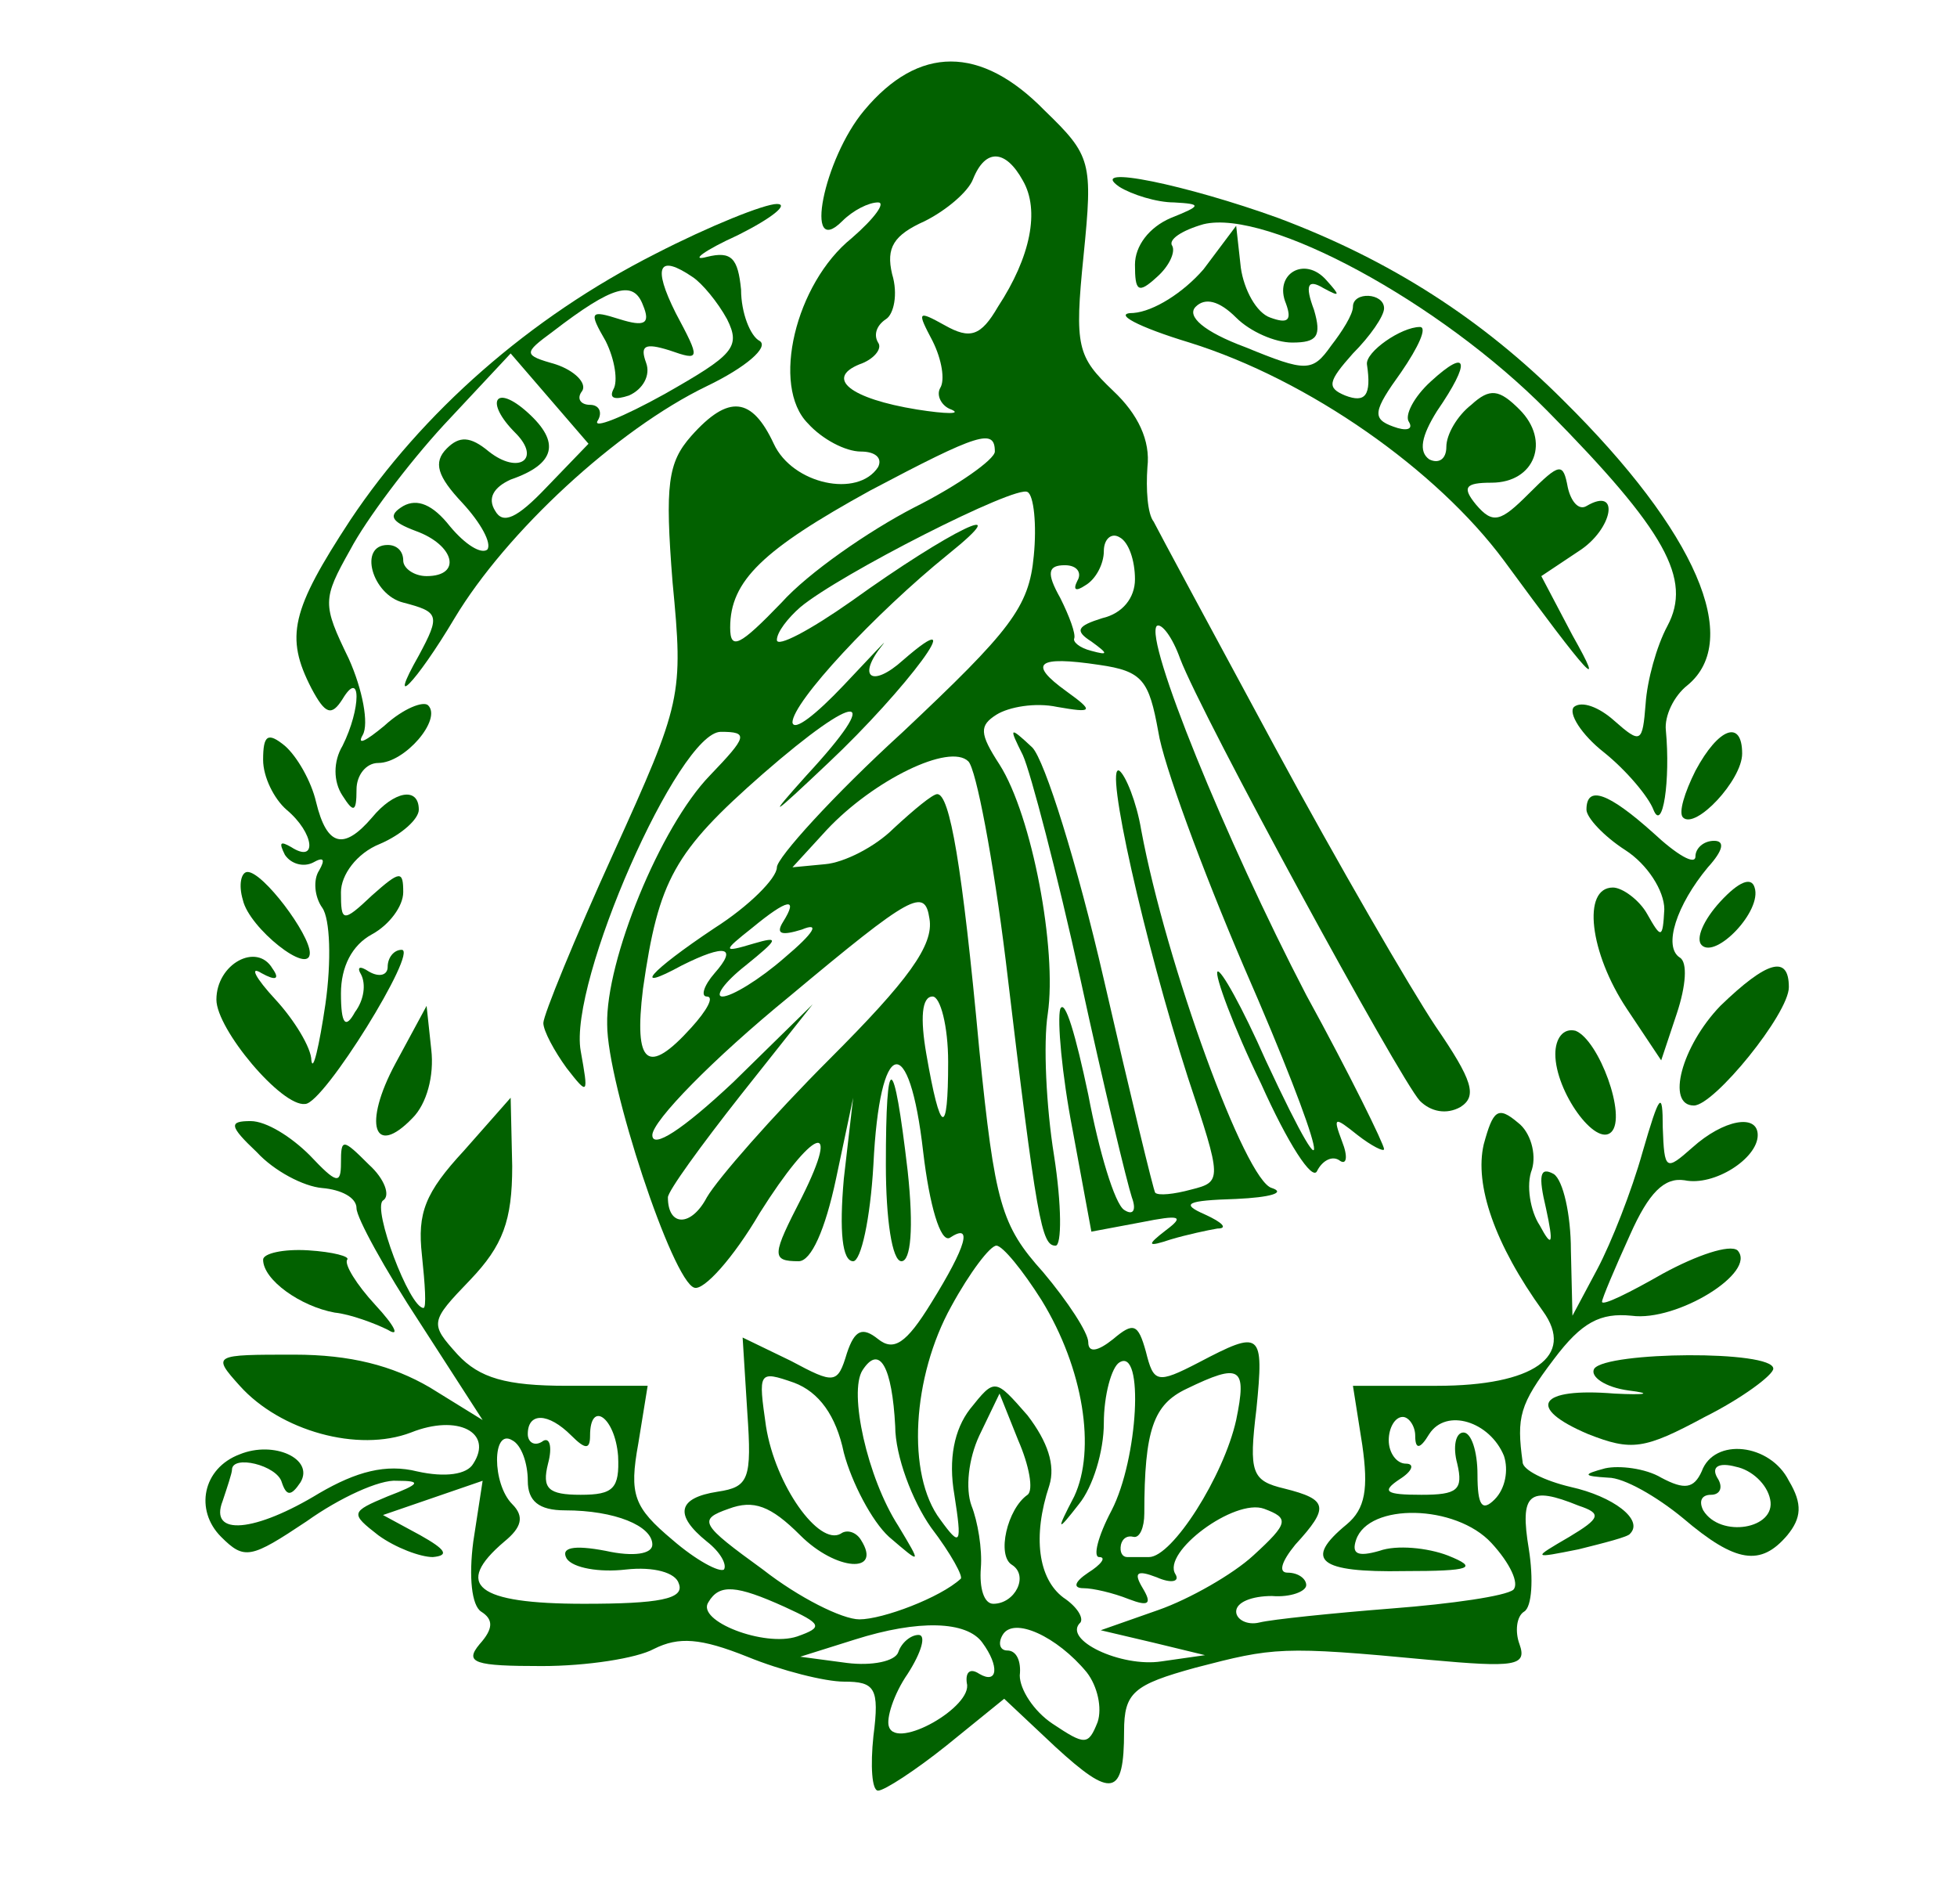 <svg preserveAspectRatio="xMidYMid meet" viewBox="6.1 0 125.7 122.297" xmlns="http://www.w3.org/2000/svg" version="1.0" style="max-height: 500px" width="125.7" height="122.297">  <g stroke="none" fill="#026100" transform="translate(0,119) scale(0.1,-0.1)"> <path d="M616 1119 c-26 -31 -39 -96 -14 -71 7 7 17 12 23 12 5 0 -2 -10 -17 -23 -36 -29 -52 -95 -28 -119 9 -10 24 -18 34 -18 9 0 14 -4 11 -10 -13 -20 -55 -11 -67 15 -14 30 -29 32 -53 5 -15 -17 -17 -31 -12 -94 7 -73 6 -77 -38 -174 -25 -55 -45 -104 -45 -109 0 -5 7 -18 15 -29 14 -18 14 -17 9 11 -8 44 63 205 90 205 18 0 17 -3 -7 -28 -32 -33 -67 -119 -66 -160 0 -38 42 -165 56 -169 6 -2 25 19 42 48 34 54 53 62 27 10 -19 -37 -20 -41 -2 -41 8 0 17 20 24 53 l11 52 -6 -52 c-3 -34 -1 -53 6 -53 5 0 11 27 13 62 4 82 23 87 32 8 4 -34 11 -58 17 -55 15 10 11 -5 -12 -42 -16 -26 -24 -31 -34 -23 -10 8 -15 6 -20 -9 -6 -20 -8 -20 -36 -5 l-31 15 3 -48 c3 -43 1 -48 -19 -51 -26 -4 -28 -15 -7 -32 9 -7 13 -15 11 -18 -3 -2 -18 6 -33 19 -25 21 -28 29 -22 62 l6 37 -52 0 c-39 0 -56 5 -70 20 -18 20 -18 21 8 48 21 22 27 38 27 73 l-1 44 -30 -34 c-25 -27 -30 -40 -27 -67 2 -19 3 -34 1 -34 -9 0 -33 64 -26 69 5 3 1 14 -9 23 -17 17 -18 17 -18 1 0 -14 -3 -13 -20 5 -12 12 -28 22 -38 22 -14 0 -14 -3 4 -20 11 -12 30 -22 42 -23 12 -1 22 -6 22 -13 0 -6 18 -39 41 -74 l40 -62 -34 21 c-24 14 -51 21 -87 21 -52 0 -53 0 -35 -20 26 -29 76 -43 110 -30 30 12 53 0 40 -20 -4 -7 -18 -9 -36 -5 -20 5 -39 0 -63 -14 -41 -25 -71 -28 -62 -5 3 9 6 18 6 20 0 10 29 3 32 -8 3 -9 6 -9 12 0 9 15 -17 27 -39 18 -24 -9 -29 -36 -12 -53 15 -15 19 -14 55 10 21 15 47 27 58 26 16 0 15 -2 -6 -10 -24 -10 -24 -11 -6 -25 11 -8 27 -14 35 -14 11 1 8 5 -8 14 l-24 13 32 11 32 11 -6 -39 c-3 -23 -1 -41 5 -45 8 -5 8 -11 -1 -21 -10 -12 -3 -14 40 -14 29 0 61 5 72 11 16 8 30 7 60 -5 22 -9 50 -16 62 -16 20 0 23 -4 19 -35 -2 -19 -1 -35 3 -35 4 0 24 13 44 29 l37 30 33 -31 c36 -33 44 -32 44 10 0 25 6 30 46 41 50 13 55 14 150 5 55 -5 63 -4 58 10 -3 8 -2 18 3 21 5 3 6 21 3 40 -6 36 0 41 32 28 15 -5 14 -8 -6 -20 -24 -14 -24 -14 6 -8 16 4 32 8 33 10 9 9 -11 24 -38 30 -17 4 -31 11 -31 16 -4 29 -2 37 20 66 18 24 30 30 50 28 29 -4 81 28 68 42 -5 4 -26 -3 -48 -15 -21 -12 -39 -21 -39 -18 0 2 8 21 18 43 12 27 22 37 35 35 19 -4 47 14 47 29 0 14 -22 10 -42 -8 -17 -15 -18 -15 -19 13 0 24 -2 22 -13 -16 -7 -25 -20 -58 -29 -75 l-16 -30 -1 42 c0 23 -5 45 -11 49 -9 5 -10 -1 -5 -22 5 -23 4 -26 -4 -11 -6 9 -9 26 -5 36 3 10 -1 24 -9 30 -13 11 -16 8 -22 -14 -6 -26 7 -64 38 -107 21 -29 -6 -48 -68 -48 l-54 0 6 -38 c4 -28 2 -41 -10 -51 -28 -23 -18 -31 37 -30 43 0 48 2 28 10 -13 5 -33 7 -44 3 -14 -4 -18 -2 -15 7 8 24 64 23 87 -2 12 -13 18 -26 14 -30 -5 -4 -39 -9 -78 -12 -38 -3 -77 -7 -85 -9 -8 -2 -15 2 -15 7 0 6 10 10 23 10 12 -1 22 3 22 7 0 4 -5 8 -12 8 -6 0 -4 7 5 18 22 24 21 29 -7 36 -21 5 -23 10 -18 51 5 50 3 51 -37 30 -27 -14 -29 -13 -34 7 -5 18 -8 19 -21 8 -10 -8 -16 -9 -16 -2 0 6 -13 26 -29 45 -27 30 -31 44 -41 143 -11 119 -19 164 -27 164 -3 0 -15 -10 -28 -22 -12 -12 -32 -22 -44 -23 l-21 -2 22 24 c30 32 79 56 91 44 5 -5 16 -63 24 -128 20 -168 23 -183 32 -183 4 0 4 26 -1 58 -5 31 -7 72 -4 91 6 41 -10 127 -31 160 -13 20 -13 25 -2 32 8 5 25 8 39 5 23 -4 24 -3 6 10 -25 18 -19 23 21 17 28 -4 32 -10 38 -43 3 -20 28 -88 55 -151 52 -119 62 -163 14 -60 -15 34 -29 59 -31 57 -2 -2 10 -35 28 -72 17 -38 33 -63 36 -56 3 6 9 10 14 7 5 -4 6 2 2 12 -6 16 -5 16 10 4 9 -7 17 -11 17 -9 0 3 -22 48 -50 99 -52 100 -104 228 -96 237 3 2 10 -7 15 -21 14 -37 141 -270 154 -284 7 -7 17 -9 26 -4 11 7 8 17 -16 52 -16 24 -63 105 -103 179 -40 74 -75 139 -78 145 -4 5 -5 21 -4 35 2 17 -6 34 -22 49 -23 22 -25 28 -19 87 6 60 5 64 -25 93 -41 42 -81 42 -116 0z m102 -45 c11 -19 5 -49 -16 -81 -11 -19 -18 -21 -34 -12 -18 10 -18 9 -8 -10 6 -12 8 -25 5 -30 -3 -5 1 -12 7 -14 7 -3 -3 -3 -22 0 -43 7 -59 20 -37 29 9 3 15 10 12 14 -3 5 -1 11 5 15 5 3 8 16 4 29 -4 17 1 25 21 34 14 7 28 19 31 27 8 20 21 19 32 -1z m-18 -174 c0 -5 -24 -22 -52 -36 -29 -15 -68 -42 -85 -61 -27 -28 -33 -31 -33 -16 0 30 21 50 90 88 70 37 80 40 80 25z m25 -67 c-3 -33 -15 -48 -84 -113 -45 -41 -81 -81 -81 -87 0 -7 -18 -25 -40 -39 -42 -28 -54 -42 -21 -24 28 14 36 12 21 -5 -7 -8 -9 -15 -5 -15 5 0 0 -9 -10 -20 -28 -31 -37 -24 -31 25 10 70 20 88 77 138 62 54 78 53 28 -1 -26 -29 -23 -27 14 8 50 47 94 106 48 66 -20 -18 -30 -11 -13 10 4 5 -7 -7 -25 -26 -18 -19 -32 -30 -33 -24 0 13 53 70 100 108 46 37 2 16 -62 -30 -27 -19 -48 -30 -48 -25 0 5 7 14 15 21 25 21 139 79 146 74 4 -2 6 -21 4 -41z m65 -15 c0 -12 -8 -22 -21 -25 -16 -5 -18 -8 -7 -15 11 -8 11 -9 0 -6 -8 2 -12 6 -11 8 1 3 -3 14 -9 26 -9 16 -8 21 3 21 8 0 11 -5 8 -10 -3 -6 -1 -7 5 -3 7 4 12 14 12 22 0 8 5 12 10 9 6 -3 10 -15 10 -27z m-196 -308 c-37 -37 -72 -77 -79 -89 -10 -19 -25 -19 -25 0 0 4 21 33 47 66 l46 58 -51 -50 c-33 -31 -52 -43 -52 -34 0 9 39 49 88 89 79 66 87 70 90 50 3 -17 -14 -40 -64 -90z m-30 88 c-5 -8 -1 -9 12 -5 12 5 8 -2 -11 -18 -16 -14 -34 -25 -40 -25 -5 0 1 9 15 20 21 17 22 19 5 14 -20 -6 -20 -5 -1 10 23 19 30 20 20 4z m106 -90 c0 -49 -5 -47 -14 5 -4 23 -3 37 4 37 5 0 10 -19 10 -42z m60 -153 c27 -44 35 -96 21 -126 -12 -23 -11 -23 3 -5 9 11 16 34 16 52 0 18 5 36 10 39 16 10 12 -62 -5 -95 -9 -17 -12 -30 -8 -30 5 0 1 -5 -7 -10 -9 -6 -10 -10 -3 -10 6 0 19 -3 29 -7 13 -5 15 -3 9 7 -6 10 -4 12 9 7 9 -4 15 -3 12 2 -9 14 38 49 57 42 16 -6 16 -9 -7 -30 -13 -12 -41 -28 -61 -35 l-37 -13 34 -8 33 -8 -28 -4 c-26 -4 -64 14 -52 25 2 3 -2 10 -11 16 -16 12 -20 39 -9 72 4 13 -1 28 -14 45 -21 24 -21 24 -37 4 -10 -13 -14 -32 -10 -55 5 -32 4 -34 -9 -16 -22 29 -18 92 7 137 12 22 25 39 29 39 4 0 17 -16 29 -35z m-94 -81 c0 -19 11 -48 23 -65 13 -17 21 -32 19 -33 -13 -12 -50 -26 -65 -26 -11 0 -39 14 -62 32 -40 29 -42 32 -22 39 16 6 27 2 46 -17 23 -23 53 -25 39 -3 -3 5 -9 7 -13 4 -14 -8 -42 31 -48 69 -5 35 -5 36 18 28 16 -6 27 -21 32 -45 5 -19 18 -44 29 -54 21 -18 21 -18 6 7 -20 31 -32 86 -23 100 11 17 19 2 21 -36z m219 4 c-8 -36 -41 -88 -56 -88 -5 0 -11 0 -14 0 -3 0 -5 3 -4 8 1 4 4 6 8 5 4 -1 7 6 7 15 0 54 6 70 27 80 35 17 39 14 32 -20z m-134 -48 c-13 -9 -20 -39 -10 -45 11 -7 2 -25 -12 -25 -6 0 -9 10 -8 23 1 12 -2 30 -6 40 -4 11 -2 30 5 45 l13 27 12 -30 c7 -16 10 -32 6 -35z m-293 38 c9 -9 12 -9 12 0 0 23 16 12 18 -13 1 -21 -3 -25 -24 -25 -21 0 -25 4 -21 20 3 11 1 18 -4 14 -5 -3 -9 0 -9 5 0 14 13 14 28 -1z m542 0 c0 -9 3 -9 9 1 11 17 39 8 48 -14 3 -9 1 -21 -6 -28 -8 -8 -11 -4 -11 16 0 15 -4 27 -9 27 -5 0 -7 -9 -4 -20 4 -17 0 -20 -23 -20 -23 0 -26 2 -14 10 8 5 10 10 4 10 -6 0 -11 7 -11 15 0 8 4 15 9 15 4 0 8 -6 8 -12z m-570 -29 c0 -13 7 -19 24 -19 32 0 56 -10 56 -22 0 -6 -12 -8 -30 -4 -21 4 -29 2 -25 -5 4 -6 21 -9 38 -7 18 2 32 -2 34 -9 4 -10 -13 -13 -61 -13 -69 0 -84 12 -51 40 11 9 13 16 5 24 -13 13 -13 49 0 41 6 -3 10 -15 10 -26z m165 -81 c24 -11 25 -13 8 -19 -21 -7 -65 10 -57 22 7 12 18 11 49 -3z m127 -23 c11 -15 10 -27 -2 -20 -6 4 -9 1 -8 -6 4 -15 -45 -43 -50 -28 -2 5 3 21 12 34 9 14 12 25 7 25 -5 0 -11 -5 -13 -11 -2 -6 -17 -9 -33 -7 l-30 4 35 11 c41 13 72 12 82 -2z m67 -19 c7 -9 10 -23 7 -32 -6 -15 -8 -15 -29 -1 -12 8 -21 22 -21 31 1 9 -2 16 -8 16 -5 0 -6 5 -3 10 7 12 35 -1 54 -24z"/> <path d="M780 1070 c8 -5 24 -10 35 -10 18 -1 18 -2 -2 -10 -14 -6 -23 -18 -23 -30 0 -17 2 -19 14 -8 8 7 12 16 10 20 -3 4 6 10 20 14 41 10 152 -50 221 -120 76 -77 93 -108 77 -138 -7 -13 -13 -35 -14 -50 -2 -25 -3 -26 -20 -11 -10 9 -21 13 -26 9 -4 -4 5 -18 19 -29 15 -12 29 -29 32 -37 6 -15 11 19 8 51 -1 9 5 22 14 29 35 29 6 98 -80 183 -52 52 -111 90 -183 117 -58 21 -124 35 -102 20z"/> <path d="M482 1027 c-81 -41 -150 -102 -196 -171 -38 -58 -42 -75 -25 -108 9 -17 13 -18 20 -7 12 20 12 -6 0 -30 -6 -10 -6 -23 0 -32 7 -11 9 -11 9 4 0 9 6 17 14 17 17 0 41 28 32 37 -3 3 -16 -2 -28 -13 -12 -10 -18 -13 -14 -6 4 7 0 29 -9 49 -17 35 -17 38 1 70 10 19 37 55 60 80 l43 46 25 -29 25 -29 -27 -28 c-19 -20 -28 -24 -33 -15 -5 8 -1 15 10 20 29 10 32 24 11 43 -21 19 -28 7 -8 -13 17 -17 2 -27 -17 -12 -12 10 -19 10 -27 2 -9 -9 -6 -18 10 -35 12 -13 19 -26 16 -30 -4 -3 -14 3 -24 15 -11 14 -21 18 -30 13 -10 -6 -8 -10 8 -16 25 -9 30 -29 7 -29 -8 0 -15 5 -15 10 0 6 -4 10 -10 10 -19 0 -10 -32 10 -37 23 -6 24 -8 10 -34 -21 -37 -2 -18 23 24 33 55 104 121 162 149 25 12 40 25 34 29 -6 3 -12 18 -12 33 -2 20 -6 25 -22 21 -11 -3 -2 4 20 14 22 11 33 20 25 20 -8 0 -43 -14 -78 -32z m24 -15 c6 -4 16 -16 22 -27 9 -18 4 -23 -40 -48 -27 -15 -47 -23 -43 -17 3 5 1 10 -5 10 -6 0 -9 4 -5 9 3 5 -5 13 -17 17 -21 6 -21 7 -2 21 39 30 52 33 58 17 5 -12 1 -14 -15 -9 -19 6 -20 5 -9 -14 6 -12 8 -26 5 -31 -3 -6 1 -7 10 -4 9 4 14 13 11 21 -4 11 -1 13 15 8 20 -7 20 -6 4 24 -15 30 -11 38 11 23z"/> <path d="M834 1017 c-13 -15 -32 -27 -45 -28 -14 0 3 -9 36 -19 77 -24 159 -82 202 -140 55 -75 66 -87 44 -48 l-20 38 24 16 c22 14 27 42 5 29 -5 -3 -10 3 -12 12 -3 16 -5 16 -25 -4 -18 -18 -23 -20 -34 -7 -9 11 -7 14 10 14 28 0 38 27 18 47 -13 13 -19 14 -31 3 -9 -7 -16 -19 -16 -27 0 -8 -5 -11 -11 -8 -7 5 -5 15 5 31 22 32 20 41 -4 19 -11 -10 -17 -22 -14 -26 3 -5 -2 -6 -10 -3 -14 5 -13 10 5 35 11 16 17 29 12 29 -12 0 -35 -16 -34 -24 3 -20 -1 -25 -14 -20 -12 5 -11 9 5 27 11 11 20 24 20 29 0 10 -20 11 -20 1 0 -5 -7 -16 -14 -25 -12 -17 -16 -17 -55 -1 -27 10 -38 20 -32 26 6 6 15 4 26 -7 9 -9 25 -16 36 -16 16 0 19 4 14 21 -6 16 -4 20 6 14 11 -6 11 -5 2 5 -14 16 -34 4 -26 -15 4 -11 1 -13 -10 -9 -9 3 -17 18 -19 32 l-3 27 -21 -28z"/> <path d="M1571 966 c-33 -18 -50 -53 -51 -104 0 -35 6 -49 29 -73 42 -41 107 -41 153 0 29 26 33 35 33 81 0 46 -4 55 -33 81 -36 32 -89 38 -131 15z m83 -32 c8 -3 20 -21 26 -40 17 -50 -4 -88 -50 -92 -40 -4 -60 16 -60 63 0 56 37 87 84 69z"/> <path d="M1776 972 c-3 -6 -2 -13 4 -17 14 -9 13 -168 -2 -183 -9 -9 -3 -12 29 -12 l40 0 -4 53 -5 52 26 -40 c14 -22 26 -46 26 -52 0 -13 61 -19 72 -8 3 3 -10 22 -29 41 l-34 37 20 19 c26 24 27 70 2 92 -23 21 -135 34 -145 18z m98 -38 c34 -13 14 -64 -25 -64 -5 0 -9 16 -9 35 0 35 5 40 34 29z"/> <path d="M1980 971 c0 -6 5 -13 10 -16 13 -8 13 -151 0 -176 -10 -17 -7 -19 27 -19 l38 0 0 110 0 110 -37 0 c-21 0 -38 -4 -38 -9z"/> <path d="M2100 971 c0 -6 5 -13 10 -16 13 -8 13 -151 0 -176 -10 -18 -7 -19 65 -19 53 0 75 4 75 13 0 6 3 23 7 36 6 24 6 24 -18 8 -13 -9 -36 -17 -51 -17 -24 0 -28 4 -28 30 0 22 5 30 18 30 10 0 23 -5 30 -12 14 -14 19 -10 24 22 3 23 0 25 -34 22 -35 -3 -38 -1 -38 22 0 22 4 26 29 26 16 0 37 -7 45 -16 15 -14 16 -12 16 20 l0 36 -75 0 c-41 0 -75 -4 -75 -9z"/> <path d="M2290 971 c0 -6 5 -13 10 -16 6 -3 10 -42 10 -85 0 -43 -4 -82 -10 -85 -22 -14 -8 -25 30 -25 37 0 40 2 30 19 -5 11 -10 44 -10 73 l0 53 38 -70 c36 -66 41 -70 76 -73 35 -3 37 -2 27 17 -14 25 -14 168 -1 176 19 12 -1 25 -37 25 -30 0 -34 -3 -27 -17 4 -10 9 -43 11 -73 l4 -55 -41 73 c-39 67 -44 72 -76 72 -19 0 -34 -4 -34 -9z"/> <path d="M2530 966 c0 -6 -3 -22 -7 -35 -6 -24 -6 -24 18 -8 41 30 47 23 43 -54 -2 -40 -6 -80 -9 -90 -6 -17 -1 -19 35 -19 37 0 41 2 34 18 -4 9 -10 50 -12 90 -3 59 -1 72 11 72 9 0 23 -7 32 -16 20 -21 24 -17 18 22 l-5 31 -79 0 c-51 0 -79 -4 -79 -11z"/> <path d="M230 702 c0 -11 7 -25 15 -32 18 -15 20 -35 3 -24 -7 4 -8 3 -4 -5 4 -6 12 -8 18 -5 7 4 8 2 4 -5 -4 -6 -3 -17 2 -24 5 -7 6 -34 2 -62 -4 -27 -8 -44 -9 -36 0 8 -11 26 -23 39 -13 14 -17 22 -9 17 9 -5 12 -4 7 3 -10 17 -36 3 -36 -20 0 -19 42 -69 57 -67 12 0 73 99 62 99 -5 0 -9 -5 -9 -11 0 -5 -5 -7 -12 -3 -6 4 -8 3 -5 -2 3 -6 2 -16 -4 -24 -6 -11 -9 -8 -9 12 0 17 7 31 20 38 11 6 20 18 20 27 0 14 -2 14 -20 -2 -19 -18 -20 -17 -20 2 0 11 10 25 25 31 14 6 25 16 25 22 0 15 -16 12 -30 -5 -18 -21 -29 -19 -36 10 -3 13 -12 29 -20 36 -11 9 -14 7 -14 -9z"/> <path d="M718 705 c5 -11 22 -76 37 -144 15 -69 30 -131 33 -140 3 -8 1 -12 -5 -8 -6 4 -16 37 -23 74 -8 38 -15 62 -18 55 -2 -7 1 -42 8 -78 l12 -65 32 6 c25 5 28 4 16 -5 -13 -10 -12 -11 3 -6 10 3 24 6 30 7 7 0 3 4 -8 9 -16 7 -12 9 20 10 22 1 32 4 23 7 -17 4 -68 144 -84 230 -3 18 -10 35 -14 38 -10 6 16 -110 44 -197 22 -66 22 -67 2 -72 -11 -3 -21 -4 -23 -2 -1 1 -16 63 -33 137 -17 74 -38 141 -46 149 -15 14 -15 13 -6 -5z"/> <path d="M1150 695 c-7 -14 -11 -27 -8 -30 8 -8 38 24 38 41 0 22 -15 17 -30 -11z"/> <path d="M1664 681 c-93 -56 -50 -201 59 -201 51 0 63 7 69 43 6 30 -3 35 -22 12 -15 -18 -71 -20 -88 -3 -7 7 -12 31 -12 53 0 66 47 95 98 59 21 -15 22 -14 22 14 0 46 -68 58 -126 23z"/> <path d="M1835 591 l0 -111 32 0 32 0 -6 50 c-3 28 -3 50 0 50 4 0 18 -22 31 -49 l25 -49 71 0 c68 -1 70 0 70 24 0 21 4 24 40 24 36 0 40 -2 40 -25 0 -22 4 -25 35 -25 40 0 41 2 20 33 -20 31 -55 135 -55 164 0 20 -5 23 -41 23 -32 0 -40 -3 -36 -14 7 -17 -37 -154 -58 -182 -12 -18 -15 -17 -50 20 l-36 39 20 19 c12 10 21 31 21 47 0 42 -32 64 -98 69 l-57 4 0 -111z m103 38 c3 -22 -2 -27 -22 -31 -24 -5 -26 -2 -26 29 0 30 3 34 23 31 15 -2 23 -11 25 -29z m202 -11 c0 -7 3 -23 6 -35 5 -19 2 -23 -16 -23 -18 0 -21 4 -16 23 3 12 6 28 6 35 0 6 5 12 10 12 6 0 10 -6 10 -12z"/> <path d="M2265 590 l0 -110 38 0 c34 0 37 2 27 19 -5 11 -10 31 -10 45 0 21 5 26 25 26 14 0 25 -5 25 -11 0 -5 5 -7 10 -4 6 3 10 17 10 31 0 21 -5 24 -35 24 -31 0 -35 3 -35 25 0 30 32 34 69 8 24 -16 24 -16 18 8 -4 13 -7 30 -7 37 0 8 -20 12 -67 12 l-68 0 0 -110z"/> <path d="M2430 665 c0 -33 1 -35 16 -21 34 34 44 20 44 -58 0 -41 -4 -78 -10 -81 -23 -14 -7 -25 37 -25 37 0 44 3 35 12 -7 7 -12 43 -12 90 0 83 7 93 43 61 18 -17 18 -16 15 17 l-3 35 -82 3 -83 3 0 -36z"/> <path d="M1080 670 c0 -5 11 -17 25 -26 14 -9 25 -26 25 -38 -1 -19 -2 -19 -11 -3 -5 9 -16 17 -22 17 -20 0 -15 -42 9 -78 l22 -33 10 30 c6 18 7 33 2 36 -11 7 -2 34 18 58 10 11 11 17 4 17 -7 0 -12 -5 -12 -10 0 -6 -12 1 -27 15 -29 26 -43 31 -43 15z"/> <path d="M217 612 c4 -18 43 -49 43 -34 0 12 -30 52 -40 52 -4 0 -6 -8 -3 -18z"/> <path d="M1166 611 c-11 -12 -16 -24 -12 -28 9 -9 39 22 34 37 -2 7 -10 4 -22 -9z"/> <path d="M1166 544 c-25 -26 -35 -64 -17 -64 13 0 61 59 61 76 0 21 -14 17 -44 -12z"/> <path d="M315 507 c-21 -39 -14 -61 11 -35 9 9 14 27 12 44 l-3 28 -20 -37z"/> <path d="M1060 513 c0 -24 26 -60 36 -50 10 10 -8 59 -23 65 -8 2 -13 -5 -13 -15z"/> <path d="M630 442 c0 -35 4 -62 10 -62 6 0 8 21 4 58 -9 77 -14 78 -14 4z"/> <path d="M1346 425 c-16 -12 -17 -16 -4 -29 12 -11 22 -12 56 -3 48 13 55 27 14 27 -15 0 -32 4 -37 9 -6 6 -17 4 -29 -4z"/> <path d="M1562 431 c-20 -12 -10 -46 13 -46 14 0 20 7 20 24 0 27 -13 35 -33 22z"/> <path d="M2592 431 c-20 -12 -10 -46 13 -46 14 0 20 7 20 24 0 27 -13 35 -33 22z"/> <path d="M2805 430 c-3 -6 -19 -10 -36 -10 -16 0 -29 -4 -29 -10 0 -5 10 -10 23 -10 12 0 28 -4 36 -9 13 -8 51 6 51 19 0 12 -39 29 -45 20z"/> <path d="M1507 424 c-14 -14 -7 -35 11 -32 9 2 17 10 17 17 0 16 -18 25 -28 15z"/> <path d="M2654 419 c-10 -17 13 -36 27 -22 12 12 4 33 -11 33 -5 0 -12 -5 -16 -11z"/> <path d="M1620 410 c0 -7 163 -10 470 -10 307 0 470 3 470 10 0 7 -163 10 -470 10 -307 0 -470 -3 -470 -10z"/> <path d="M230 381 c0 -13 24 -30 46 -34 10 -1 26 -7 34 -11 8 -5 5 2 -8 16 -12 13 -20 26 -18 29 2 2 -9 5 -25 6 -16 1 -29 -2 -29 -6z"/> <path d="M1412 315 c12 -26 28 -34 28 -12 0 8 4 7 10 -3 9 -13 11 -13 20 0 5 8 10 22 10 30 0 12 -2 12 -9 1 -6 -10 -10 -10 -16 -1 -6 9 -10 9 -16 -1 -6 -10 -9 -11 -9 -1 0 6 -7 12 -15 12 -12 0 -13 -4 -3 -25z"/> <path d="M1490 315 c0 -26 15 -34 23 -12 4 10 6 10 6 0 2 -24 21 -13 21 12 0 26 -15 34 -23 13 -4 -10 -6 -10 -6 0 -2 23 -21 12 -21 -13z"/> <path d="M1550 315 c0 -19 5 -25 23 -25 16 0 18 3 9 9 -8 4 -14 12 -14 16 0 4 6 12 14 16 9 6 7 9 -9 9 -18 0 -23 -6 -23 -25z"/> <path d="M1600 313 c0 -22 2 -25 10 -13 6 10 10 11 10 3 0 -24 15 -13 16 12 2 18 -3 25 -17 25 -14 0 -19 -7 -19 -27z"/> <path d="M1650 315 c0 -19 5 -25 23 -24 21 0 21 1 2 9 -11 5 -14 9 -7 9 7 1 11 5 8 10 -4 5 0 12 6 14 7 3 3 6 -9 6 -18 1 -23 -5 -23 -24z"/> <path d="M1720 315 c0 -22 19 -38 21 -17 0 4 2 15 4 25 2 9 -3 17 -11 17 -8 0 -14 -10 -14 -25z"/> <path d="M1761 314 c-10 -23 -9 -26 4 -20 8 3 26 1 40 -4 15 -6 27 -6 30 0 3 5 12 7 20 3 8 -3 15 0 15 6 0 6 5 11 11 11 5 0 7 -4 4 -10 -3 -5 -1 -10 4 -10 6 0 11 11 11 25 0 26 -15 34 -23 13 -4 -10 -6 -10 -6 0 -1 6 -5 12 -10 12 -5 0 -7 -10 -3 -22 5 -20 4 -21 -11 -9 -9 7 -14 17 -11 22 3 5 -2 9 -10 9 -19 0 -21 -11 -4 -28 9 -9 8 -12 -4 -12 -9 0 -20 9 -23 20 -9 27 -19 25 -34 -6z"/> <path d="M1943 324 c-3 -8 1 -22 9 -30 12 -12 17 -12 33 -1 23 17 14 47 -15 47 -11 0 -23 -7 -27 -16z"/> <path d="M2010 313 c0 -22 2 -25 10 -13 6 10 10 11 10 3 0 -7 6 -13 13 -13 6 0 12 11 12 25 0 27 -10 33 -18 13 -4 -10 -6 -10 -6 0 -2 25 -21 11 -21 -15z"/> <path d="M2090 313 c0 -17 3 -23 8 -16 5 8 13 9 22 3 24 -15 30 -12 30 15 0 27 -9 32 -28 13 -9 -9 -12 -9 -12 0 0 7 -4 12 -10 12 -5 0 -10 -12 -10 -27z"/> <path d="M2160 315 c0 -19 5 -25 23 -25 16 0 18 3 9 9 -8 4 -14 12 -14 16 0 4 6 12 14 16 9 6 7 9 -9 9 -18 0 -23 -6 -23 -25z"/> <path d="M2210 315 c0 -19 5 -25 23 -25 12 0 18 4 12 8 -18 13 -15 32 6 32 16 0 19 -4 14 -20 -3 -11 -2 -20 3 -20 5 0 12 11 14 25 5 23 2 25 -33 25 -35 0 -39 -3 -39 -25z"/> <path d="M2300 331 c0 -6 5 -13 11 -17 8 -5 8 -9 -1 -14 -7 -4 -8 -10 -3 -13 5 -3 15 -2 23 3 11 7 11 11 1 23 -9 12 -9 16 1 20 7 3 3 6 -9 6 -13 1 -23 -3 -23 -8z"/> <path d="M2366 334 c7 -3 10 -14 7 -24 -3 -11 0 -20 6 -20 6 0 11 9 11 20 0 11 7 20 16 20 10 0 13 -6 9 -19 -5 -16 0 -18 45 -18 47 0 50 1 44 21 -4 11 -8 23 -10 25 -6 7 -24 -11 -24 -25 0 -8 -5 -14 -10 -14 -6 0 -10 8 -8 18 2 14 -6 17 -47 19 -27 1 -45 0 -39 -3z"/> <path d="M2520 315 c0 -22 4 -26 23 -23 14 2 22 10 22 23 0 13 -8 21 -22 23 -19 3 -23 -1 -23 -23z"/> <path d="M2580 315 c0 -14 5 -25 10 -25 6 0 10 9 10 20 0 11 5 20 11 20 6 0 9 -9 6 -20 -3 -12 0 -20 8 -20 8 0 11 8 8 20 -3 11 0 20 6 20 6 0 11 -9 11 -20 0 -11 5 -20 10 -20 6 0 10 11 10 25 0 23 -4 25 -45 25 -41 0 -45 -2 -45 -25z"/> <path d="M2684 325 c-4 -9 -2 -21 4 -27 16 -16 47 -5 47 17 0 26 -42 34 -51 10z"/> <path d="M2750 313 c0 -22 2 -25 10 -13 6 10 10 11 10 3 0 -24 25 -13 26 12 2 26 -11 34 -19 13 -4 -10 -6 -10 -6 0 -2 25 -21 11 -21 -15z"/> <path d="M1085 311 c-3 -5 7 -12 22 -14 16 -2 11 -3 -9 -2 -49 4 -57 -9 -17 -26 28 -11 36 -10 75 11 24 12 44 27 44 31 0 12 -107 11 -115 0z"/> <path d="M1154 245 c-5 -11 -11 -12 -26 -4 -10 6 -27 8 -36 6 -15 -4 -14 -5 2 -6 10 0 31 -12 48 -26 34 -29 50 -31 67 -11 9 11 10 20 1 35 -12 24 -48 28 -56 6z m44 -18 c4 -19 -32 -25 -43 -7 -3 6 -1 10 5 10 6 0 8 5 4 11 -4 7 1 10 12 7 10 -2 20 -11 22 -21z"/> </g> </svg>